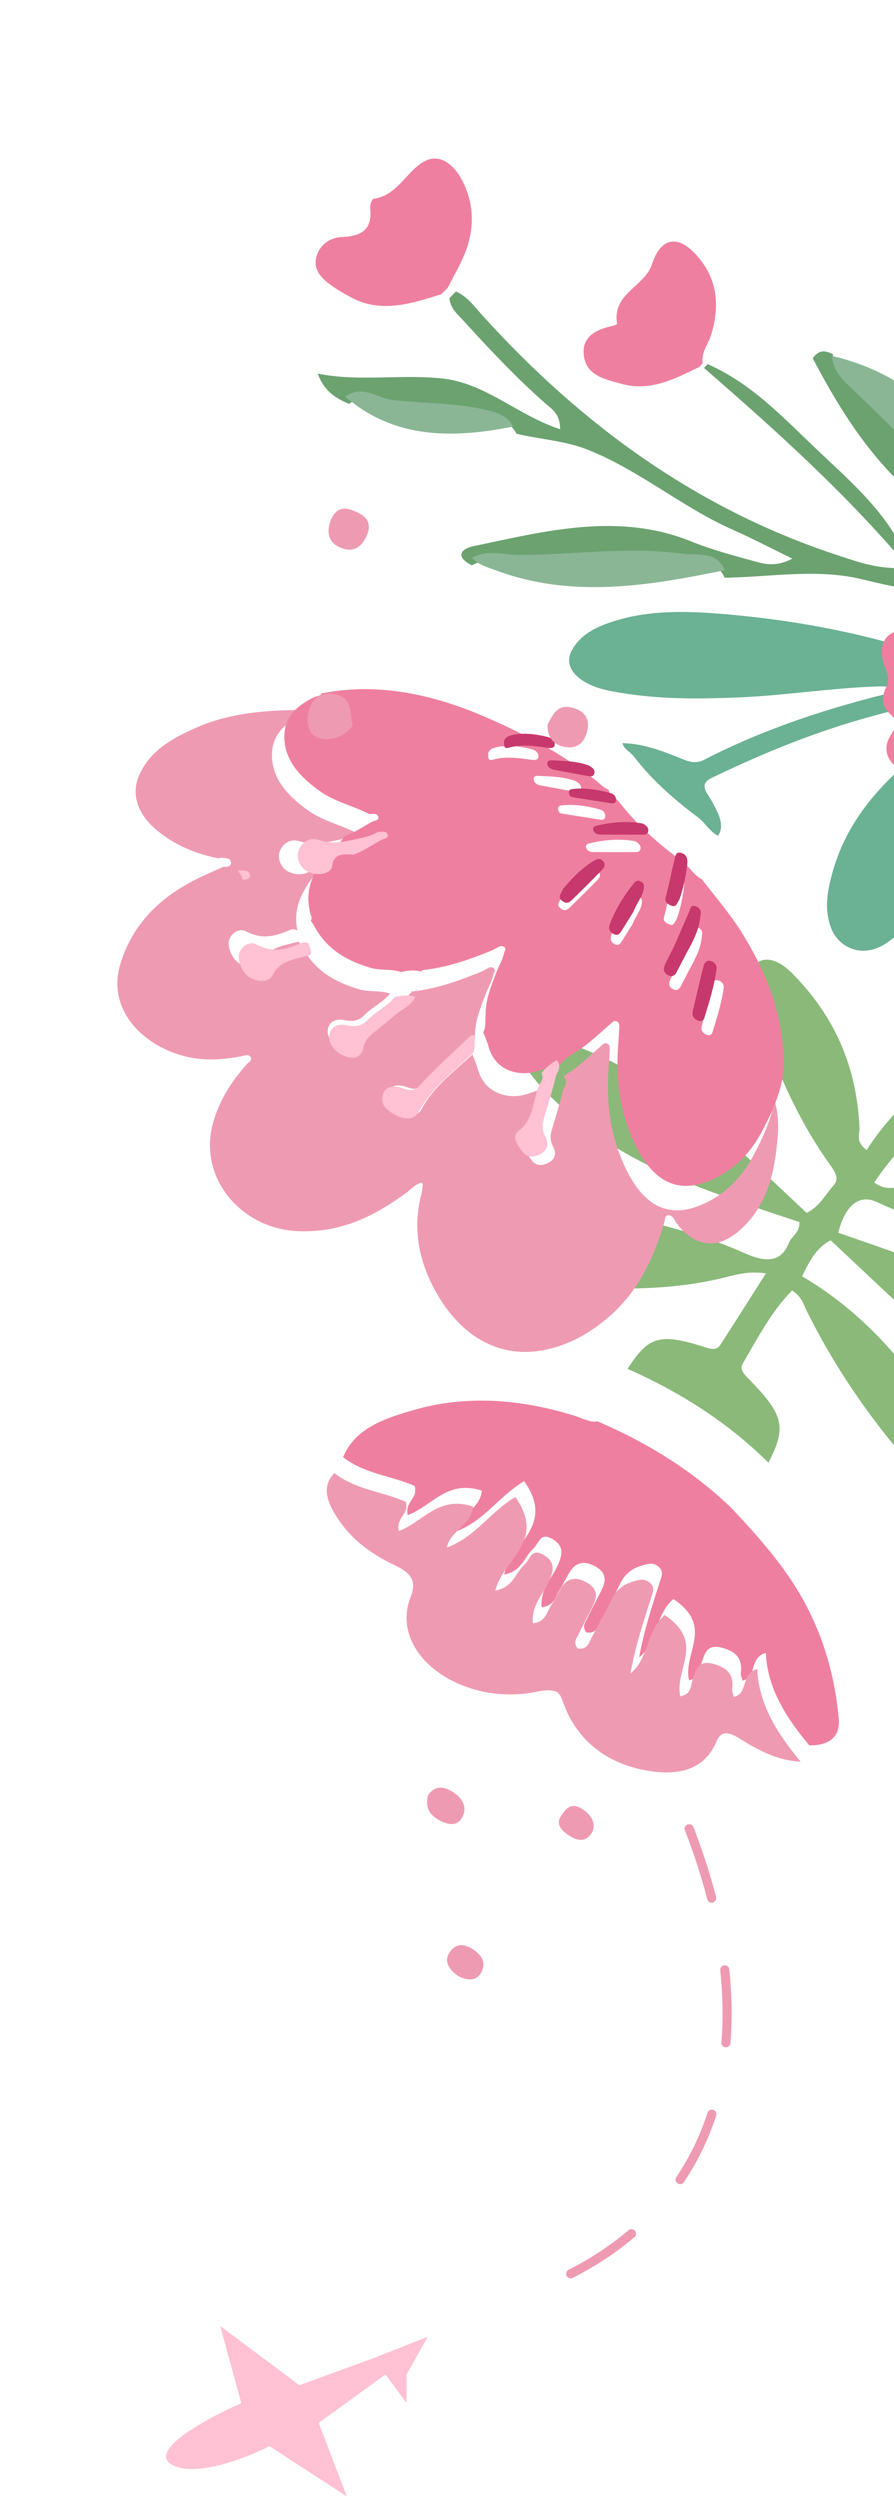 <svg width="98" height="274" viewBox="0 0 98 274" fill="none" xmlns="http://www.w3.org/2000/svg">
<path d="M68.802 150.01C71.152 146.388 72.337 146.061 77.567 147.744C78.307 147.982 78.705 147.807 78.994 147.357C80.593 144.877 82.171 142.379 83.96 139.563C81.814 139.265 80.397 139.8 78.934 140.139C71.86 141.774 64.324 141.359 56.626 140.19C55.479 140.015 54.239 139.569 53.169 138.966C51.005 137.738 49.779 135.869 49.943 133.744C50.089 131.787 51.906 131.538 53.688 131.562C58.99 131.637 64.353 132.282 69.765 133.584C73.729 134.54 77.693 135.589 81.533 137.313C83.918 138.381 85.611 138.414 86.467 136.239C86.754 135.508 87.659 135.157 87.633 133.944C83.101 132.438 78.54 130.952 74.06 129.08C68.889 126.923 64.163 124.032 60.126 119.963C59.682 119.514 59.241 119.057 58.848 118.578C57.626 117.083 56.434 115.432 57.355 113.893C58.247 112.401 60.045 113.537 61.463 114.028C69.613 116.823 76.548 121.798 82.909 127.756C84.745 129.475 86.577 131.202 88.428 132.94C89.878 132.221 90.473 130.92 91.385 129.91C92.068 129.151 91.496 128.381 90.896 127.533C86.673 121.589 84.331 115.188 82.202 108.736C81.692 107.187 82.001 105.945 83.233 105.371C84.503 104.779 85.862 105.683 86.922 106.76C91.92 111.847 93.957 117.56 94.221 123.637C94.253 124.349 93.734 125.12 95.013 126.052C96.784 123.15 99.272 120.854 101.528 118.358C101.912 117.935 101.62 117.317 101.464 116.765C100.024 111.704 100.358 106.953 101.044 102.275C101.138 101.613 101.42 100.997 101.707 100.408C102.073 99.653 102.612 99.093 103.741 99.34C104.829 99.572 105.438 100.318 105.846 101.21C106.989 103.708 107.084 106.135 106.872 108.532C106.783 109.518 106.671 110.502 106.562 111.563C108.092 112.227 108.721 111.359 109.437 110.712C116.123 104.71 123.145 99.073 130.799 94.113C131.17 93.871 131.517 93.594 131.911 93.381C132.65 92.976 133.457 92.521 134.269 93.689C134.961 94.678 134.573 95.298 133.757 95.784C129.848 98.097 126.191 100.714 122.728 103.534C117.687 107.633 112.573 111.663 107.984 116.221C107.74 116.463 107.553 116.759 106.992 117.458C109.712 117.187 111.888 116.984 114.051 116.747C117.884 116.325 121.782 116.192 125.807 116.62C128.09 116.863 130.269 117.813 132.416 118.871C133.598 119.455 134.113 120.482 134.184 121.57C134.25 122.598 133.445 123.025 132.552 123.113C123.554 124.001 114.513 124.654 104.872 121.177C104.124 120.908 103.535 120.755 103.081 121.243C100.581 123.945 97.887 126.49 95.834 129.612C97.042 130.492 97.978 130.154 98.907 130.102C103.205 129.862 107.377 129.179 111.781 129.303C114.96 129.393 118.123 129.835 121.303 131.225C123.738 132.288 125.512 134.261 125.346 135.925C125.109 138.323 123.091 138.478 120.988 138.083C112.672 136.533 104.309 135.563 96.12 131.746C94.189 130.846 92.647 132.092 91.889 135.11C94.685 136.098 97.492 137.026 100.264 138.086C106.454 140.444 112.326 143.454 117.154 148.409C117.908 149.18 118.646 149.983 119.295 150.83C120.363 152.233 121.771 153.757 120.632 155.223C119.49 156.697 117.544 156.089 115.836 155.298C110.591 152.868 105.84 149.55 101.493 145.652C97.999 142.519 94.616 139.263 91.055 135.942C89.494 136.758 88.741 138.194 87.925 139.884C93.176 142.981 97.273 147.086 100.713 151.803C103.443 155.545 106.018 159.341 107.585 163.51C107.865 164.259 108.515 165.126 107.652 165.656C106.817 166.166 105.863 166.075 104.825 165.47C103.864 164.916 103.104 164.156 102.359 163.369C96.682 157.352 91.978 150.839 88.458 143.725C88.088 142.974 87.884 142.123 86.832 141.438C84.535 143.751 83.06 146.667 81.418 149.458C81.043 150.101 81.556 150.606 82.094 151.157C85.94 155.087 86.243 156.436 84.236 160.314C79.728 155.851 74.502 152.56 68.813 150.037L68.802 150.01Z" fill="#8AB979"/>
<path d="M65.526 155.792C70.919 158.115 75.873 161.146 80.147 165.256C83.121 168.414 85.978 171.618 88.027 175.314C90.398 179.601 91.53 183.929 91.941 188.318C92.129 190.319 90.963 191.327 88.71 191.296C86.14 188.222 84.106 185.004 83.954 181.155C82.073 181.707 83.024 183.855 81.385 184.208C81.294 183.832 81.182 183.597 81.207 183.406C81.364 182.117 81.023 181.144 79.298 180.64C77.445 180.095 77.269 181.246 76.9 182.28C76.649 182.98 76.766 183.954 75.524 184.153C74.852 181.12 78.333 178.31 73.821 175.259C71.793 176.983 72.089 180.041 70.062 181.653C70.585 178.741 71.476 176.029 72.345 173.313C72.507 172.806 72.82 172.241 72.159 171.693C71.544 171.186 70.941 171.428 70.375 171.587C69.272 171.895 68.505 172.525 68.034 173.481C67.343 174.878 66.639 176.267 65.864 177.616C65.53 178.201 65.428 179.109 64.271 178.915C63.741 178.204 64.196 177.774 64.409 177.311C64.894 176.264 65.462 175.265 65.96 174.226C66.359 173.387 66.613 172.473 65.31 171.712C64.067 170.99 63.127 171.271 62.532 172.179C62.09 172.857 61.765 173.611 61.321 174.283C60.862 174.974 60.794 176.015 59.369 176.159C59.197 174.125 60.554 172.96 61.177 171.472C61.571 170.532 61.935 169.551 60.635 168.73C59.188 167.816 59.08 169.198 58.474 169.72C57.47 170.583 57.261 172.203 55.257 172.584C56.139 169.064 60.888 167.225 57.458 162.337C54.675 163.998 53.052 166.737 49.957 167.864C50.344 165.981 52.64 165.427 52.82 163.381C48.98 162.142 47.413 165.049 44.691 166.066C44.385 164.498 45.858 164.287 45.451 162.868C42.984 161.751 40.024 161.586 37.609 159.71C38.909 156.545 42.121 155.48 45.334 154.547C50.897 152.932 56.889 153.242 63.17 155.231C63.943 155.478 64.72 155.948 65.514 155.781L65.526 155.792Z" fill="#EF7FA0"/>
<path d="M36.632 161.445C39.05 163.321 42.007 163.483 44.478 164.608C44.885 166.029 43.408 166.238 43.718 167.81C46.437 166.79 48.01 163.881 51.852 165.122C51.673 167.171 49.375 167.726 48.987 169.611C52.085 168.482 53.709 165.74 56.494 164.076C59.927 168.971 55.174 170.813 54.291 174.338C56.299 173.963 56.511 172.337 57.511 171.47C58.119 170.944 58.221 169.56 59.673 170.479C60.979 171.303 60.61 172.283 60.216 173.225C59.592 174.715 58.239 175.884 58.406 177.919C59.83 177.768 59.9 176.732 60.36 176.04C60.806 175.363 61.132 174.608 61.571 173.932C62.167 173.023 63.11 172.739 64.352 173.465C65.657 174.223 65.403 175.138 65.002 175.982C64.504 177.023 63.935 178.023 63.45 179.072C63.238 179.532 62.783 179.963 63.312 180.679C64.467 180.866 64.571 179.963 64.906 179.377C65.681 178.027 66.386 176.636 67.077 175.236C67.549 174.279 68.316 173.648 69.42 173.34C69.985 173.184 70.59 172.938 71.205 173.446C71.867 173.995 71.554 174.56 71.392 175.068C70.52 177.792 69.631 180.505 69.107 183.421C71.133 181.81 70.839 178.743 72.869 177.017C77.384 180.073 73.9 182.887 74.572 185.924C75.813 185.718 75.7 184.746 75.95 184.049C76.319 183.013 76.491 181.858 78.35 182.406C80.08 182.913 80.415 183.889 80.26 185.176C80.234 185.368 80.349 185.599 80.438 185.98C82.078 185.625 81.125 183.478 83.008 182.922C83.167 186.776 85.201 190.002 87.768 193.078C85.364 193.002 83.185 191.878 81.09 190.562C79.831 189.769 79.034 189.687 78.528 190.897C77.139 194.237 73.866 194.766 70.09 193.893C66.232 193.001 63.309 190.65 61.873 186.961C61.733 186.603 61.603 186.236 61.437 185.881C61.376 185.746 61.232 185.625 61.073 185.434C59.865 185.028 58.842 185.478 57.745 185.607C55.433 185.871 53.099 185.672 50.697 184.723C45.975 182.854 43.487 178.846 45.011 175.04C45.72 173.266 45.057 172.401 43.255 171.546C40.833 170.403 38.711 168.874 37.21 166.708C35.94 164.88 35.136 163.031 36.645 161.463L36.632 161.445Z" fill="#EF9AB3"/>
<path d="M46.931 196.739C47.54 195.872 48.415 195.636 49.581 196.369C50.678 197.061 51.193 197.975 50.758 199C50.321 200.044 49.436 200.17 48.215 199.534C46.829 198.814 46.644 197.837 46.928 196.733L46.931 196.739Z" fill="#EF9AB3"/>
<path d="M50.26 216.597C49.225 215.901 48.692 215.029 49.192 214.142C49.67 213.298 50.498 212.786 51.778 213.608C52.803 214.263 53.275 215.069 52.827 216.042C52.344 217.083 51.436 217.168 50.26 216.597Z" fill="#EF9AB3"/>
<path d="M64.908 200.834C64.363 201.681 63.647 201.961 62.502 201.254C61.481 200.621 60.887 199.911 61.523 198.993C62.002 198.297 62.557 197.491 63.77 198.239C64.83 198.89 65.376 199.821 64.908 200.834Z" fill="#EF9AB3"/>
<path d="M84.907 120.614C85.5 122.584 85.299 124.429 85.077 126.246C84.66 129.652 83.576 132.71 80.999 134.925C80.457 135.393 79.841 135.774 79.157 136.045C77.444 136.728 75.485 135.918 74.143 134.032C73.91 133.702 73.772 133.186 73.27 133.195C72.84 133.202 72.912 133.673 72.82 133.979C71.648 137.968 69.914 141.6 66.764 144.319C64.818 145.999 62.607 147.329 59.874 147.922C54.787 149.029 50.535 146.467 47.829 141.681C45.767 138.036 45.272 134.422 46.179 130.937C46.269 130.59 46.298 130.222 46.342 129.859C46.35 129.809 46.271 129.733 46.203 129.623C45.45 129.819 45.018 130.397 44.454 130.803C41.713 132.773 38.777 134.454 35.043 134.862C32.283 135.162 29.45 134.832 26.828 132.879C23.713 130.56 22.399 126.835 23.284 123.347C23.947 120.729 25.336 118.566 27.069 116.622C27.273 116.397 27.719 116.198 27.449 115.835C27.181 115.48 26.772 115.711 26.438 115.775C23.892 116.246 21.312 116.391 18.506 115.178C14.201 113.319 12.045 109.594 13.148 105.81C14.409 101.484 17.32 98.515 21.318 96.461C22.348 95.931 23.436 95.485 24.495 95.002C24.98 95.062 25.423 94.915 25.308 94.457C25.197 94.006 24.651 94.053 24.264 94.011C24.163 94.001 24.073 94.061 23.981 94.09C21.393 93.559 18.961 92.598 16.851 90.697C15.038 89.06 14.432 86.989 15.182 85.148C16.347 82.29 18.926 80.866 21.71 79.667C25.242 78.152 29.239 77.795 33.381 77.826C33.558 77.827 33.745 77.888 33.929 77.923C33.833 78.261 33.443 78.213 33.184 78.336C31.292 79.229 29.807 80.471 29.812 82.769C29.815 85.312 31.48 87.191 33.741 88.807C35.431 90.015 37.382 90.401 39.159 91.335C38.405 91.812 37.472 91.979 36.564 92.167C35.426 92.401 34.316 92.671 32.961 92.229C31.844 91.868 31.073 92.389 30.689 93.252C30.328 94.07 30.815 95.153 31.644 95.555C32.715 96.076 34.141 95.815 34.257 94.931C34.423 93.628 35.427 93.69 36.513 93.755C36.052 94.607 35.127 95.047 34.55 95.801C33.212 97.565 32.064 99.397 32.602 101.995C32.294 101.798 32.013 101.838 31.759 101.94C30.298 102.525 28.893 103.08 26.957 102.076C26.166 101.667 25.234 102.364 25.089 103.142C24.938 103.955 25.543 105.222 26.285 105.622C27.193 106.115 28.345 106.097 28.698 105.353C29.448 103.764 31.195 103.649 32.735 103.199C32.863 103.388 33.011 103.574 33.115 103.775C34.446 106.315 36.654 107.632 39.328 108.422C40.506 108.769 41.599 108.509 42.758 108.904C41.975 109.876 40.753 110.411 39.892 111.302C39.361 111.852 38.709 112.003 37.806 111.814C36.698 111.582 35.998 112.07 35.92 112.947C35.848 113.793 36.617 114.717 37.721 115.07C38.805 115.416 39.342 114.9 39.503 114.102C39.631 113.472 39.981 113.067 40.418 112.7C41.152 112.078 41.958 111.524 42.659 110.874C43.404 110.184 44.496 109.834 44.935 108.851L44.931 108.859C45.123 108.913 45.136 108.842 45.028 108.694C47.25 108.45 49.295 107.846 51.261 107.085C52.009 106.793 52.78 106.539 53.457 106.131C53.638 106.021 53.915 105.919 54.16 106.157C54.377 106.37 54.153 106.528 54.119 106.71C53.955 107.526 53.519 108.201 53.24 108.953C52.667 110.484 52.016 111.994 52.055 113.774C51.737 113.575 51.582 113.75 51.417 113.909C49.733 115.517 47.972 117.066 46.399 118.769C45.876 119.338 45.487 119.472 44.634 119.16C43.424 118.714 42.654 119.038 42.47 119.961C42.272 120.934 43.031 121.452 43.888 121.906C44.889 122.435 45.804 122.325 46.216 121.558C47.538 119.098 49.779 117.435 51.794 115.574C51.995 116.117 52.237 116.66 52.39 117.205C52.839 118.833 54.007 119.87 55.717 120.103C56.869 120.258 57.822 119.924 58.774 119.57C59.227 119.404 59.57 118.965 60.228 119.252C60.543 119.862 60.088 120.229 59.935 120.642C59.358 122.181 59.392 124.042 57.896 125.12C57.173 125.639 57.797 126.547 58.318 127.216C58.785 127.818 59.421 127.745 59.942 127.526C60.699 127.205 61.107 126.583 60.657 125.729C60.299 125.043 60.299 124.5 60.462 123.93C60.874 122.492 61.346 121.078 61.687 119.617C61.806 119.11 62.38 118.661 61.782 117.956C62.316 117.586 62.88 117.249 63.372 116.845C64.237 116.128 65.055 115.365 65.905 114.634C66.089 114.471 66.284 114.207 66.62 114.416C66.882 114.576 66.84 114.877 66.833 115.11C66.82 115.62 66.782 116.121 66.742 116.625C66.443 120.391 66.725 124.2 68.599 128.083C70.678 132.395 73.419 133.47 76.777 132.098C79.402 131.023 81.295 129.089 82.59 126.649C83.598 124.754 84.488 122.813 84.901 120.625L84.907 120.614Z" fill="#EF9AB3"/>
<path d="M85.798 118.104C85.388 120.263 84.506 122.177 83.506 124.046C82.222 126.453 80.349 128.363 77.741 129.421C74.415 130.777 71.698 129.716 69.631 125.46C67.771 121.634 67.493 117.872 67.79 114.158C67.829 113.66 67.862 113.164 67.88 112.663C67.887 112.434 67.933 112.14 67.669 111.979C67.331 111.77 67.142 112.034 66.96 112.194C66.117 112.915 65.306 113.668 64.448 114.374C63.958 114.777 63.398 115.11 62.871 115.471C62.273 115.81 61.759 116.237 61.335 116.751C60.682 116.469 60.341 116.901 59.892 117.065C58.949 117.414 58.002 117.747 56.861 117.591C55.164 117.361 54.007 116.338 53.562 114.732C53.412 114.191 53.17 113.659 52.971 113.123C53.302 112.607 53.157 111.943 53.23 111.348C53.191 109.592 53.836 108.103 54.404 106.593C54.682 105.851 55.114 105.185 55.276 104.381C55.31 104.201 55.532 104.044 55.317 103.835C55.075 103.6 54.797 103.704 54.62 103.809C53.948 104.211 53.189 104.465 52.442 104.75C50.491 105.504 48.462 106.1 46.261 106.337C46.227 106.39 46.194 106.443 46.161 106.497L46.169 106.492C45.391 106.281 44.681 106.36 44.004 106.545C42.859 106.157 41.77 106.412 40.602 106.069C37.954 105.293 35.765 103.993 34.441 101.485C34.337 101.288 34.189 101.108 34.064 100.917C34.316 100.555 33.939 100.124 33.936 99.732C33.403 97.169 34.542 95.362 35.869 93.623C36.443 92.875 37.355 92.439 37.815 91.605C38.927 91.238 39.827 90.575 40.826 90.05C41.091 89.913 41.65 89.912 41.444 89.469C41.253 89.064 40.785 89.266 40.439 89.208C38.681 88.289 36.746 87.908 35.066 86.714C32.823 85.12 31.172 83.266 31.169 80.758C31.167 78.488 32.638 77.266 34.514 76.385C34.77 76.264 35.157 76.311 35.252 75.978C35.353 75.965 35.453 75.955 35.553 75.941C41.184 74.888 46.969 75.935 52.816 78.421C57.204 80.286 61.454 82.473 65.286 85.505C65.745 85.868 66.129 86.342 66.705 86.546C66.833 87.186 67.521 87.445 67.894 87.928C69.831 90.422 72.216 92.514 74.793 94.417C75.596 95.012 76.046 95.915 76.954 96.386C78.397 98.278 79.978 100.096 81.237 102.093C84.54 107.335 86.273 112.645 85.79 118.085L85.798 118.104ZM75.575 106.258C76.17 105.173 76.77 104.091 76.916 102.784C76.956 102.399 77.13 101.937 76.529 101.69C75.944 101.448 75.942 101.987 75.811 102.274C75.323 103.345 74.879 104.442 74.396 105.515C74.094 106.18 73.716 106.809 73.432 107.484C73.312 107.773 73.305 108.173 73.758 108.411C74.196 108.644 74.45 108.424 74.611 108.125C74.94 107.51 75.251 106.885 75.573 106.262L75.575 106.258ZM78.046 107.865C77.971 108.147 77.897 108.425 77.827 108.71C77.524 109.968 77.219 111.229 76.925 112.492C76.84 112.851 76.957 113.182 77.392 113.385C77.728 113.544 78.007 113.446 78.089 113.173C78.583 111.58 79.088 109.988 79.328 108.294C79.372 107.97 79.235 107.656 78.852 107.498C78.396 107.312 78.181 107.546 78.05 107.868L78.046 107.865ZM69.352 101.258C69.675 100.393 70.229 99.833 70.353 99.035C70.394 98.762 70.414 98.496 70.04 98.31C69.731 98.157 69.538 98.292 69.396 98.466C68.42 99.673 67.606 100.989 67.028 102.449C66.897 102.782 66.857 103.201 67.353 103.469C67.807 103.716 68.015 103.416 68.186 103.141C68.606 102.474 69.014 101.799 69.352 101.258ZM61.499 98.413C61.399 98.836 60.903 99.138 61.447 99.561C62.008 99.999 62.327 99.587 62.612 99.308C63.569 98.387 64.516 97.45 65.441 96.501C65.677 96.26 65.977 95.93 65.572 95.531C65.223 95.184 64.856 95.416 64.598 95.575C63.345 96.341 62.368 97.368 61.497 98.407L61.499 98.413ZM74.171 100.763C74.572 99.646 74.835 98.443 74.983 97.201C75.032 96.763 75.028 96.249 74.41 96.046C73.784 95.837 73.774 96.401 73.686 96.743C73.394 97.866 73.166 99.013 72.892 100.146C72.793 100.555 72.538 100.935 73.251 101.272C73.921 101.589 73.918 101.048 74.169 100.767L74.171 100.763ZM69.747 92.257C69.645 92.226 69.536 92.176 69.431 92.163C67.71 91.903 66.113 92.072 64.572 92.44C64.325 92.499 64.144 92.665 64.26 92.953C64.392 93.278 64.706 93.386 65.004 93.39C66.59 93.4 68.171 93.397 69.749 93.392C70.084 93.39 70.235 93.177 70.223 92.883C70.209 92.626 69.992 92.43 69.745 92.26L69.747 92.257ZM53.526 82.505C53.53 82.634 53.493 82.865 53.547 83.091C53.605 83.33 53.828 83.32 53.992 83.276C55.332 82.887 56.787 83.049 58.265 83.281C58.606 83.337 59.049 83.31 59.019 82.855C58.995 82.446 58.644 82.205 58.248 82.108C56.874 81.766 55.527 81.61 54.272 81.937C53.974 82.014 53.704 82.138 53.522 82.502L53.526 82.505ZM63.083 85.609C61.818 85.136 60.472 85.103 59.125 85.039C58.781 85.022 58.428 85.047 58.516 85.479C58.59 85.848 58.928 86.023 59.281 86.09C60.538 86.329 61.793 86.548 63.052 86.784C63.401 86.848 63.618 86.757 63.688 86.462C63.771 86.107 63.531 85.868 63.087 85.612L63.083 85.609ZM61.437 89.127C61.509 89.146 61.587 89.167 61.657 89.179C63.058 89.401 64.459 89.633 65.859 89.844C66.148 89.888 66.339 89.757 66.352 89.482C66.372 89.124 66.132 88.827 65.779 88.726C64.336 88.324 62.901 88.111 61.517 88.279C61.291 88.306 61.158 88.428 61.178 88.673C61.192 88.852 61.23 89.016 61.435 89.131L61.437 89.127Z" fill="#EF7FA0"/>
<path d="M78.701 91.606C77.775 91.12 77.313 90.182 76.496 89.576C73.866 87.613 71.432 85.456 69.456 82.883C69.075 82.385 68.368 82.115 68.242 81.457C70.521 81.478 72.741 82.354 74.938 83.25C75.787 83.595 76.484 83.639 77.16 83.288C83.77 79.874 90.98 77.505 98.531 75.721C98.758 75.665 99.059 75.709 99.262 75.147C98.137 75.39 97.112 75.202 96.104 75.239C90.94 75.423 85.974 76.241 80.816 76.448C76.535 76.615 72.231 76.663 67.783 75.891C66.504 75.672 65.215 75.427 64.003 74.68C62.535 73.775 62.011 72.56 62.658 71.328C63.69 69.367 65.715 68.535 67.871 67.916C71.328 66.921 75.097 66.957 78.935 67.269C87.442 67.957 95.97 69.576 104.413 72.666C106.977 73.606 109.111 73.757 111.34 73.231C112.91 72.866 114.54 72.632 116.147 72.338C116.59 72.256 117.113 71.995 117.483 72.526C117.884 73.102 117.514 73.639 117.087 73.817C115.779 74.373 115.314 75.588 114.592 76.614C113.08 78.776 111.99 81.205 110.782 83.558C108.663 87.684 106.684 91.898 104.044 95.693C102.266 98.249 100.476 100.803 97.978 102.77C97.174 103.406 96.343 103.99 95.213 104.161C93.382 104.436 91.656 103.368 91.035 101.533C90.36 99.534 90.704 97.745 91.158 95.987C92.299 91.561 94.768 88.005 97.948 84.948C101.235 81.785 104.777 78.888 108.675 76.359C108.881 76.226 109.369 76.104 109.128 75.73C108.861 75.315 108.425 75.582 108.152 75.636C103.945 76.444 99.785 77.361 95.716 78.463C89.472 80.152 83.659 82.544 78.027 85.251C77.122 85.686 76.994 86.207 77.624 87.155C78.037 87.777 78.384 88.436 78.683 89.095C79.087 89.994 79.22 90.871 78.71 91.612L78.701 91.606Z" fill="#6BB194"/>
<path d="M26.06 95.463C26.152 95.433 26.248 95.376 26.345 95.383C26.73 95.423 27.281 95.382 27.396 95.834C27.511 96.295 27.066 96.444 26.578 96.383C26.553 96.025 26.332 95.734 26.062 95.459L26.06 95.463Z" fill="#FFC1D3"/>
<path d="M52.074 113.558C51.99 114.203 52.148 114.926 51.797 115.48C49.663 117.466 47.291 119.242 45.891 121.868C45.455 122.688 44.486 122.804 43.426 122.239C42.524 121.757 41.721 121.203 41.926 120.16C42.123 119.171 42.936 118.83 44.217 119.306C45.119 119.64 45.531 119.497 46.085 118.89C47.751 117.071 49.615 115.418 51.398 113.702C51.573 113.532 51.737 113.346 52.074 113.558Z" fill="#FFC1D3"/>
<path d="M41.438 91.159C41.796 91.219 42.28 91.008 42.477 91.432C42.69 91.896 42.114 91.894 41.839 92.041C40.806 92.592 39.876 93.286 38.727 93.671C37.616 93.599 36.587 93.535 36.415 94.886C36.3 95.803 34.837 96.066 33.737 95.531C32.882 95.112 32.386 93.999 32.758 93.15C33.149 92.251 33.944 91.716 35.087 92.093C36.477 92.546 37.613 92.271 38.78 92.029C39.71 91.835 40.666 91.662 41.439 91.169L41.438 91.159Z" fill="#FFC1D3"/>
<path d="M43.243 109.302C43.96 109.1 44.705 109.013 45.529 109.246C45.068 110.285 43.921 110.652 43.146 111.383C42.411 112.071 41.568 112.657 40.8 113.313C40.342 113.702 39.973 114.134 39.841 114.796C39.672 115.639 39.105 116.182 37.975 115.818C36.82 115.445 36.013 114.471 36.091 113.574C36.167 112.643 36.901 112.128 38.065 112.375C39.011 112.576 39.693 112.416 40.249 111.836C41.15 110.893 42.428 110.332 43.25 109.301L43.243 109.302Z" fill="#FFC1D3"/>
<path d="M33.869 103.438C33.873 103.846 34.262 104.291 34.001 104.673C32.425 105.133 30.643 105.251 29.878 106.884C29.518 107.649 28.343 107.667 27.417 107.16C26.664 106.752 26.042 105.447 26.197 104.611C26.347 103.818 27.295 103.095 28.102 103.516C30.075 104.552 31.514 103.98 33.001 103.376C33.259 103.271 33.546 103.23 33.86 103.432L33.869 103.438Z" fill="#FFC1D3"/>
<path d="M59.354 117.608C59.816 117.042 60.377 116.573 61.028 116.2C61.669 116.962 61.055 117.449 60.925 118.003C60.553 119.593 60.043 121.127 59.598 122.684C59.42 123.307 59.419 123.896 59.808 124.637C60.289 125.562 59.847 126.236 59.034 126.587C58.471 126.825 57.784 126.903 57.281 126.249C56.72 125.518 56.045 124.537 56.826 123.973C58.442 122.804 58.405 120.788 59.031 119.114C59.199 118.662 59.693 118.271 59.349 117.605L59.354 117.608Z" fill="#FFC1D3"/>
<path d="M45.519 108.563C45.554 108.506 45.589 108.45 45.624 108.393C45.739 108.55 45.726 108.625 45.519 108.563Z" fill="#FFC1D3"/>
<path d="M75.246 104.476C74.887 105.17 74.533 105.867 74.167 106.562C73.992 106.901 73.702 107.144 73.212 106.881C72.713 106.613 72.716 106.162 72.848 105.842C73.167 105.085 73.588 104.385 73.929 103.636C74.472 102.434 74.969 101.205 75.517 100.006C75.664 99.683 75.672 99.082 76.322 99.352C76.992 99.634 76.799 100.148 76.754 100.579C76.589 102.043 75.921 103.259 75.248 104.472L75.246 104.476Z" fill="#C7386C"/>
<path d="M77.16 105.771C77.302 105.418 77.535 105.162 78.031 105.366C78.446 105.539 78.597 105.881 78.547 106.241C78.29 108.103 77.741 109.85 77.2 111.596C77.108 111.899 76.806 112.003 76.443 111.828C75.975 111.608 75.844 111.241 75.936 110.847C76.256 109.461 76.588 108.076 76.917 106.696C76.992 106.387 77.073 106.078 77.155 105.768L77.16 105.771Z" fill="#C7386C"/>
<path d="M69.453 99.894C69.082 100.5 68.624 101.25 68.155 101.994C67.965 102.299 67.728 102.632 67.229 102.358C66.68 102.054 66.723 101.59 66.869 101.219C67.512 99.59 68.419 98.122 69.505 96.777C69.664 96.583 69.873 96.43 70.221 96.604C70.637 96.812 70.619 97.112 70.569 97.413C70.43 98.304 69.814 98.928 69.453 99.894Z" fill="#C7386C"/>
<path d="M61.677 97.482C62.614 96.352 63.669 95.228 65.02 94.393C65.299 94.219 65.694 93.966 66.07 94.345C66.506 94.781 66.178 95.138 65.929 95.404C64.931 96.44 63.91 97.461 62.878 98.466C62.568 98.764 62.227 99.219 61.623 98.741C61.038 98.275 61.571 97.95 61.68 97.489L61.677 97.482Z" fill="#C7386C"/>
<path d="M74.453 98.657C74.182 98.964 74.184 99.556 73.46 99.209C72.691 98.839 72.966 98.424 73.074 97.977C73.373 96.744 73.622 95.487 73.933 94.256C74.029 93.882 74.039 93.266 74.716 93.494C75.382 93.717 75.387 94.279 75.333 94.758C75.173 96.116 74.888 97.431 74.455 98.653L74.453 98.657Z" fill="#C7386C"/>
<path d="M70.588 90.326C70.838 90.498 71.056 90.697 71.071 90.958C71.083 91.257 70.931 91.474 70.592 91.476C68.997 91.485 67.397 91.482 65.799 91.474C65.492 91.471 65.179 91.364 65.048 91.029C64.931 90.737 65.113 90.568 65.363 90.508C66.919 90.135 68.532 89.963 70.271 90.227C70.382 90.243 70.492 90.293 70.59 90.322L70.588 90.326Z" fill="#C7386C"/>
<path d="M55.257 81.178C55.443 80.802 55.716 80.676 56.016 80.601C57.285 80.269 58.652 80.43 60.037 80.776C60.431 80.876 60.789 81.118 60.818 81.536C60.845 82.004 60.4 82.027 60.054 81.971C58.553 81.735 57.083 81.567 55.732 81.966C55.566 82.011 55.341 82.021 55.282 81.778C55.225 81.541 55.261 81.309 55.261 81.18L55.257 81.178Z" fill="#C7386C"/>
<path d="M64.559 83.905C65.001 84.16 65.242 84.394 65.157 84.75C65.088 85.043 64.869 85.137 64.524 85.069C63.27 84.835 62.019 84.618 60.767 84.38C60.415 84.314 60.078 84.14 60.004 83.773C59.921 83.347 60.273 83.322 60.611 83.336C61.953 83.399 63.294 83.433 64.555 83.902L64.559 83.905Z" fill="#C7386C"/>
<path d="M62.617 87.336C62.41 87.224 62.378 87.059 62.36 86.879C62.34 86.633 62.473 86.512 62.698 86.484C64.082 86.317 65.515 86.533 66.959 86.931C67.312 87.032 67.552 87.329 67.531 87.687C67.514 87.959 67.323 88.09 67.039 88.049C65.64 87.837 64.237 87.609 62.838 87.384C62.764 87.369 62.691 87.351 62.618 87.332L62.617 87.336Z" fill="#C7386C"/>
<path d="M38.266 44.267C36.809 43.663 35.514 42.859 34.83 40.95C39.41 41.866 44.025 40.976 48.578 41.494C53.281 42.033 56.768 45.529 61.405 47.044C61.404 45.297 60.426 44.791 59.722 44.163C56.58 41.388 53.705 38.335 50.883 35.236C50.209 34.493 49.354 33.833 49.264 32.679C49.502 32.438 49.737 32.19 49.975 31.949C51.225 32.481 51.985 33.579 52.862 34.545C63.775 46.609 76.528 55.888 92.055 60.934C94.221 61.636 96.397 62.471 99.605 62.226C92.535 53.871 84.9 47.048 77.167 40.326C77.302 40.185 77.44 40.051 77.573 39.914C82.528 42.074 86.121 46.051 89.956 49.66C92.791 52.329 95.791 55.011 97.869 58.272C101.599 64.124 107.132 64.335 113.02 64.136C113.202 64.132 113.382 64.05 113.566 64.002C113.874 64.083 114.005 64.042 113.761 63.722C108.567 59.978 102.779 57.084 98.195 52.459C94.356 48.585 91.57 43.987 89.091 39.265C89.913 38.157 90.603 38.515 91.293 38.808C91.407 40.237 92.193 41.186 93.192 42.12C96.039 44.787 98.776 47.583 101.573 50.304C104.086 52.749 106.082 55.843 109.613 57.029C112.343 62.448 116.857 64.573 122.729 64.109C126.752 63.787 130.778 63.434 134.791 62.991C135.841 62.877 137.035 62.901 138.329 61.489C129.3 60.604 121.595 57.659 115.974 50.644C120.653 52.069 125.174 53.8 129.511 56.144C132.013 57.492 134.53 59.407 137.764 58.821C144.414 62.179 150.307 58.906 156.266 56.068C157.903 55.287 159.369 53.931 161.425 53.989C161.219 55.363 160.157 55.594 159.414 56.052C155.494 58.478 151.411 60.647 146.986 61.737C141.925 62.982 137.503 65.46 133.172 68.322C131.273 69.576 130.648 71.69 129.264 73.265C127.667 73.686 126.317 74.513 125.208 75.794C122.616 78.783 119.724 81.387 116.3 83.366C115.268 83.964 114.141 84.659 113.819 86.029C111.244 86.309 112.15 84.971 113.059 83.968C115.972 80.745 119.063 77.722 122.752 75.392C124.489 74.298 126.106 73.013 127.634 71.525C120.876 73.389 114.458 76.414 107.46 76.879C107.422 76.451 107.387 76.016 107.349 75.588C116.893 73.665 125.987 70.356 134.859 66.004C134.127 64.508 133.188 65.08 132.471 65.171C119.673 66.732 107.019 66.581 94.547 63.505C89.592 62.282 84.477 63.251 79.429 63.321C78.54 61.193 76.51 61.743 74.884 61.521C68.944 60.72 62.949 61.614 56.974 61.657C55.243 61.668 53.451 60.989 51.733 61.963C50.028 61.126 50.312 60.2 51.943 59.853C59.878 58.179 67.821 56.137 75.737 59.33C78.058 60.265 80.495 60.915 82.915 61.576C84.022 61.874 85.223 62.094 86.853 61.226C84.437 60.047 82.411 58.987 80.322 58.059C74.786 55.611 70.13 51.569 64.479 49.312C61.938 48.292 59.227 48.168 56.614 47.537C56.071 46.426 55.094 46.074 53.961 45.79C50.54 44.919 46.996 45.025 43.515 44.646C41.781 44.457 40.137 42.89 38.251 44.273L38.266 44.267Z" fill="#6BA270"/>
<path d="M49.087 31.531C48.856 31.771 48.619 32.015 48.384 32.253C45.074 33.279 41.762 34.374 38.458 32.58C37.662 32.147 36.86 31.699 36.138 31.148C35.162 30.409 34.286 29.5 34.698 28.09C35.091 26.759 36.222 26.036 37.452 25.982C39.56 25.892 40.845 25.243 40.575 22.799C40.541 22.472 40.788 21.808 40.945 21.787C43.547 21.454 44.527 18.808 46.462 17.716C48.256 16.704 49.823 18.129 50.679 19.802C52.124 22.629 52.024 25.583 50.637 28.52C50.155 29.536 49.608 30.521 49.089 31.526L49.087 31.531Z" fill="#EF7FA0"/>
<path d="M77.024 39.828C76.893 39.963 76.755 40.1 76.624 40.235C73.922 41.558 71.255 42.935 68.147 42.077C66.347 41.575 64.301 41.205 64.004 38.999C63.721 36.882 65.38 36.087 67.165 35.719C67.342 35.682 67.661 35.535 67.654 35.5C67.031 32.196 70.671 31.417 71.46 28.982C72.373 26.169 74.145 25.674 76.134 27.735C78.55 30.244 78.983 33.23 77.988 36.601C77.671 37.681 76.843 38.615 77.022 39.834L77.024 39.828Z" fill="#EF7FA0"/>
<path d="M107.782 75.098C107.817 75.527 107.854 75.951 107.891 76.375C107.182 80.46 104.788 82.981 100.954 84.168C99.842 84.513 98.717 84.681 97.859 83.704C97.042 82.772 96.919 81.705 97.642 80.579C98.136 79.809 98.475 79.042 97.634 78.315C96.635 77.456 96.594 76.395 97.17 75.245C97.569 74.455 97.259 73.833 97.001 73.101C96.018 70.288 97.297 68.726 100.248 69.078C103.958 69.521 106.409 71.611 107.782 75.085L107.782 75.098Z" fill="#EF7FA0"/>
<path d="M109.542 57.265C106.005 56.077 104.003 52.983 101.488 50.527C98.689 47.796 95.945 45.001 93.093 42.328C92.093 41.393 91.308 40.437 91.191 39.011C100.946 41.27 106.334 48.119 109.537 57.263L109.542 57.265Z" fill="#8AB696"/>
<path d="M51.758 61.135C53.475 60.161 55.267 60.84 56.998 60.829C62.968 60.784 68.963 59.89 74.907 60.694C76.528 60.913 78.558 60.362 79.452 62.493C71.064 64.222 62.679 65.605 54.426 62.537C53.479 62.186 52.478 61.938 51.76 61.143L51.758 61.135Z" fill="#8AB696"/>
<path d="M37.834 43.48C39.725 42.093 41.374 43.664 43.113 43.854C46.604 44.234 50.155 44.134 53.588 45.002C54.721 45.292 55.701 45.646 56.248 46.754C49.635 48.069 43.265 48.138 37.837 43.474L37.834 43.48Z" fill="#8AB696"/>
<path d="M38.66 79.544C37.779 80.77 36.343 81.159 35.23 80.963C33.814 80.711 33.462 79.255 33.876 77.836C34.328 76.302 35.396 75.738 36.906 76.135C38.68 76.602 38.323 78.237 38.66 79.544Z" fill="#EF9AB3"/>
<path d="M60.022 79.421C60.565 78.339 61.126 77.233 62.497 77.511C63.751 77.766 64.705 78.458 64.389 80.019C64.129 81.309 63.336 82.088 62.029 81.887C60.715 81.685 59.973 80.834 60.022 79.421Z" fill="#EF9AB3"/>
<path d="M40.29 58.506C39.818 59.681 39.051 60.51 37.749 60.164C36.467 59.822 35.728 58.931 36.119 57.457C36.46 56.191 37.236 55.391 38.564 55.9C39.657 56.321 40.831 56.863 40.293 58.51L40.29 58.506Z" fill="#EF9AB3"/>
<path d="M68.232 186.232C82.907 208.911 86.909 239.262 59.56 250.602" stroke="#EF9AB3" stroke-linecap="round" stroke-linejoin="round" stroke-dasharray="8 8"/>
<path d="M34.935 265.554L42.26 260.246L44.573 263.392L44.573 260.246L46.886 256.117L40.91 258.477L32.814 261.426L24.14 254.938L26.453 263.392C22.855 264.965 16.276 268.504 18.743 270.076C21.21 271.649 26.967 269.421 29.537 268.11L38.019 273.615L34.935 265.554Z" fill="#FFC1D3"/>
</svg>
